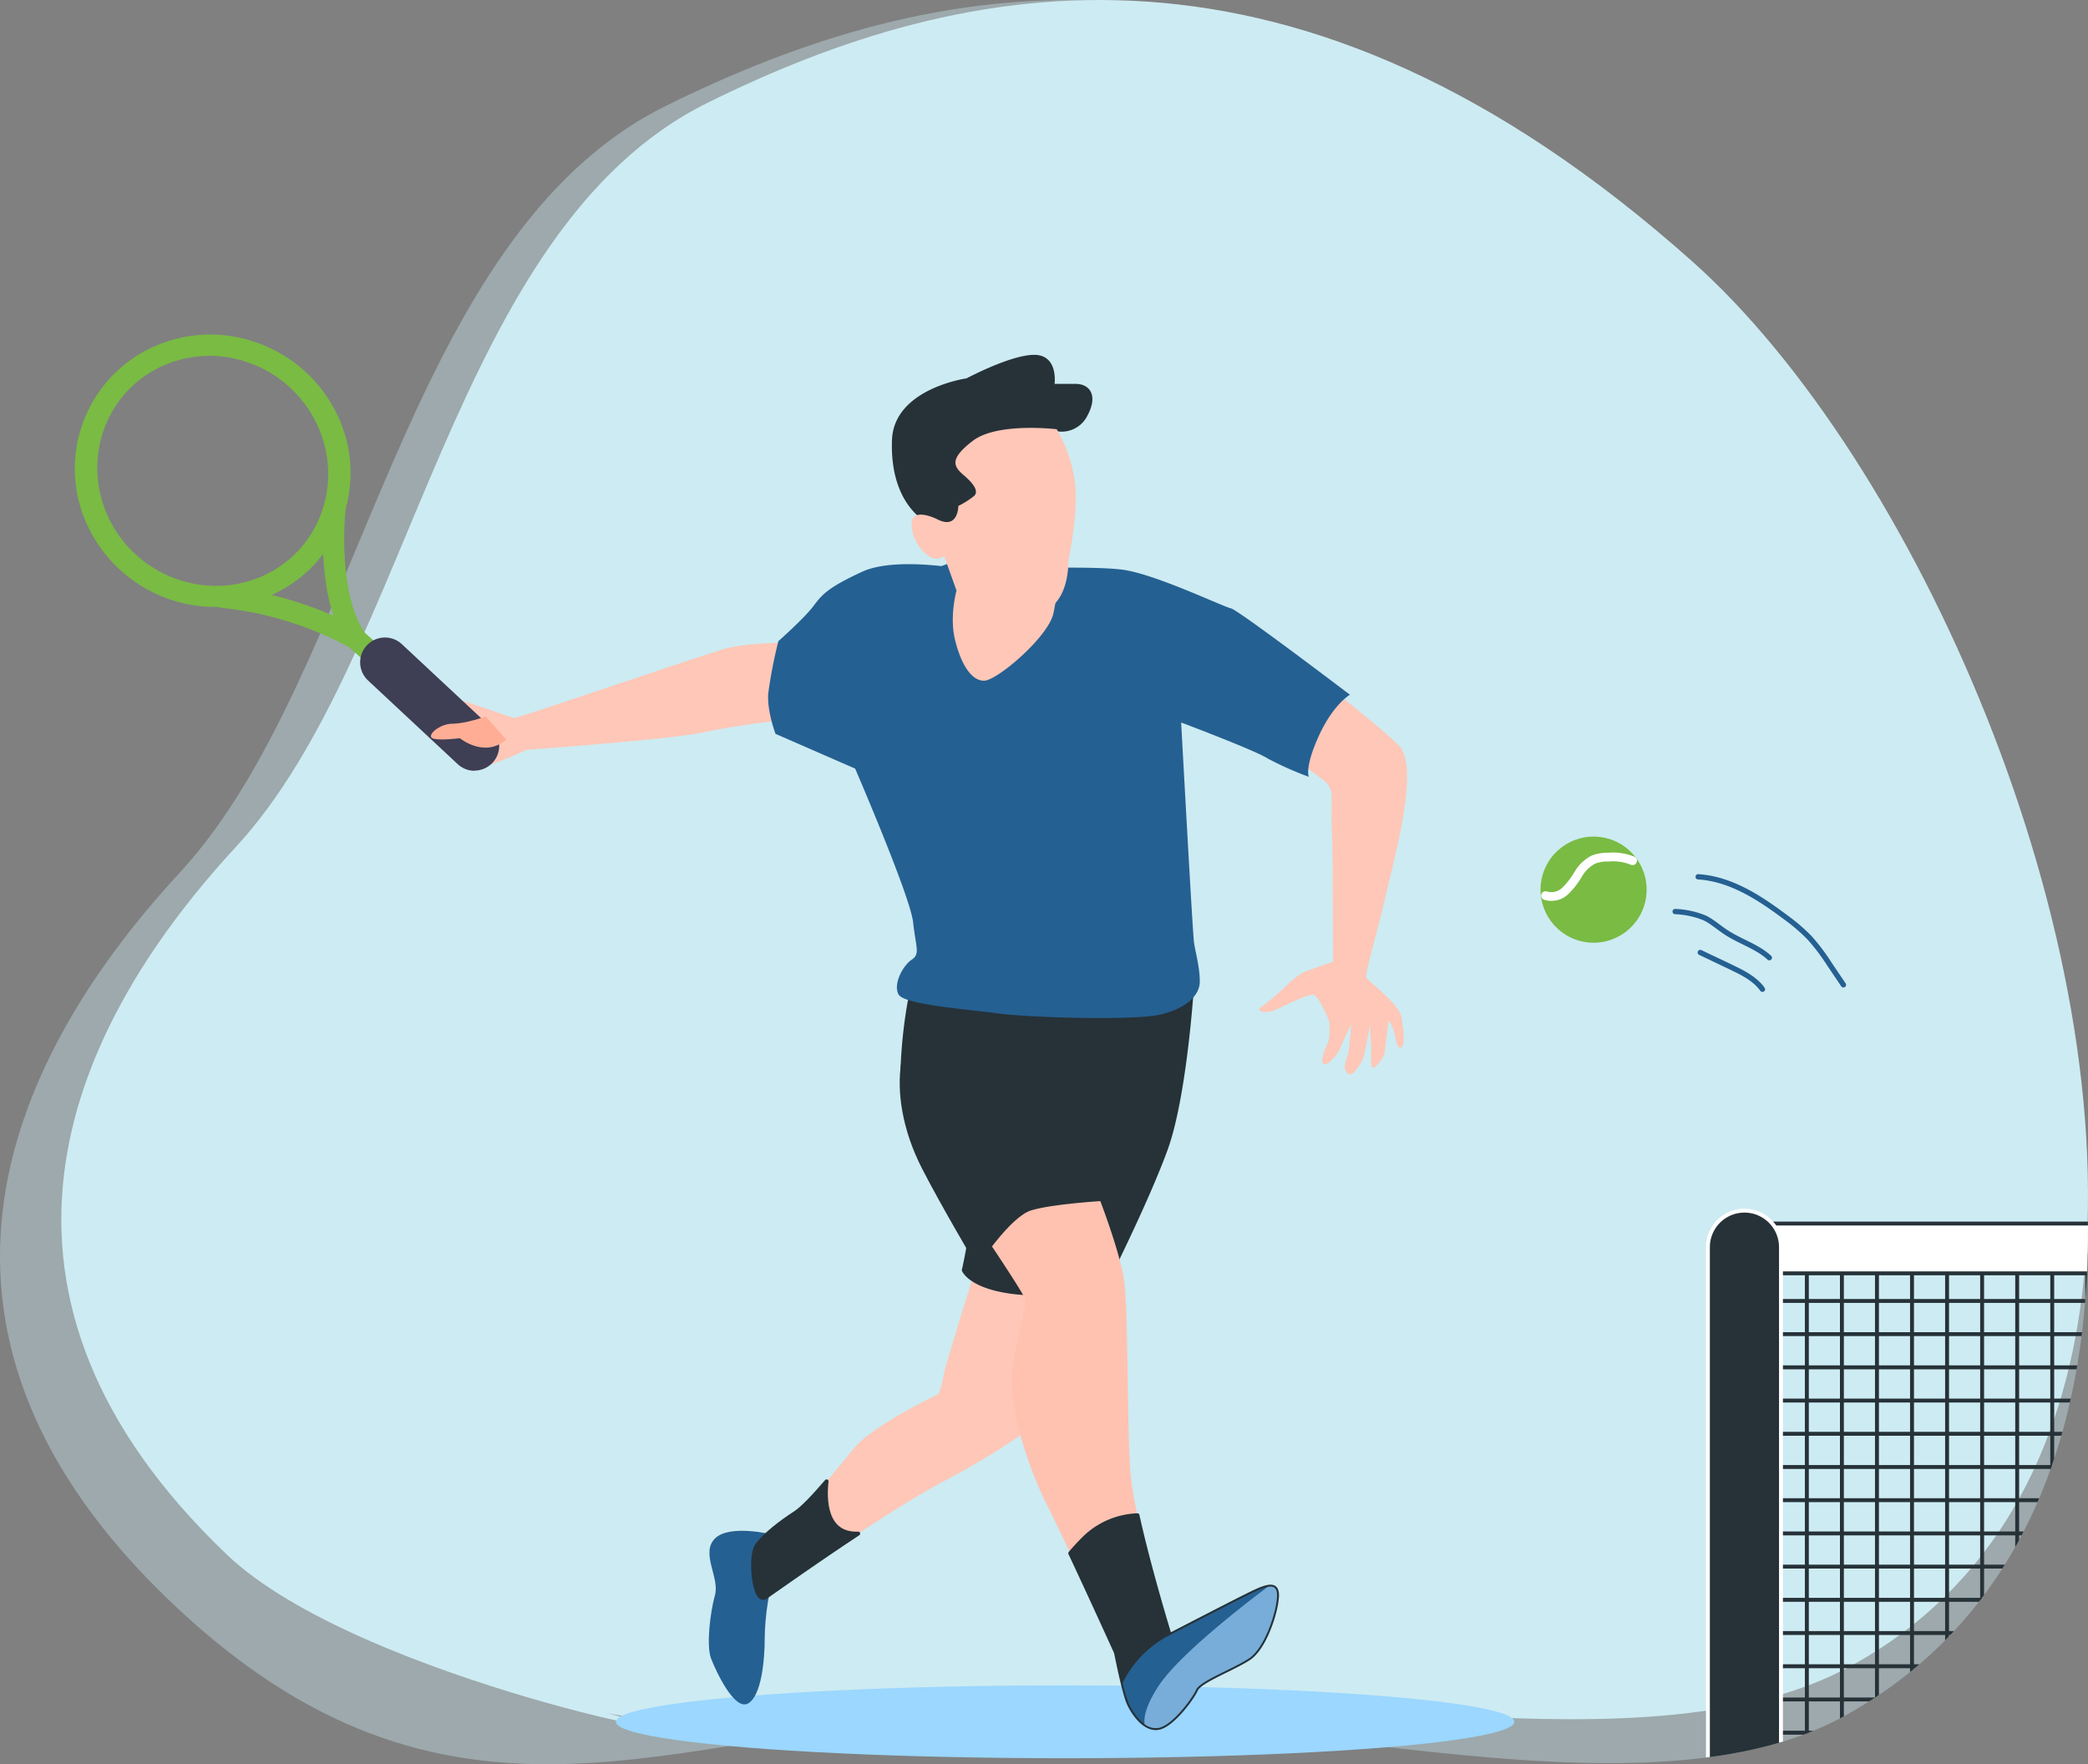 <svg xmlns="http://www.w3.org/2000/svg" width="533.367" height="450.648" viewBox="0 0 533.367 450.648">
    <rect x="0" y="0" width="533.367" height="450.648" fill="#808080" stroke="none"/>
    <defs>
        <clipPath id="prefix__clip-path">
            <path id="prefix__Tracé_3005" fill="none" d="M345.741 279.284v173.065c25.268.514 48.088-2.245 65.862-12.071 37.128-20.525 55.418-56.146 60.523-97.831 2.448-19.992 1.853-41.379-1.141-63.163z" data-name="Tracé 3005" transform="translate(-345.741 -279.284)"/>
        </clipPath>
        <style>
            .prefix__cls-14,.prefix__cls-18{fill:none}.prefix__cls-5{fill:#ffc7b7}.prefix__cls-6{fill:#79bb43}.prefix__cls-9{fill:#256092}.prefix__cls-10{fill:#263238}.prefix__cls-10,.prefix__cls-14{stroke:#263238}.prefix__cls-10,.prefix__cls-14,.prefix__cls-18{stroke-linecap:round}.prefix__cls-10,.prefix__cls-14{stroke-linejoin:round}.prefix__cls-18{stroke-miterlimit:10;stroke:#256092;stroke-width:1.35px}
        </style>
    </defs>
    <g id="prefix__illustration" transform="translate(-68.291 -89.568)">
        <g id="prefix__Groupe_3656" data-name="Groupe 3656" transform="translate(68.291 89.568)">
            <path id="prefix__Tracé_2980" fill="#caeaf1" d="M600.132 429.976c11.548-94.315-44.4-219.667-102.415-271.43-104.726-93.449-191.731-75.377-259.4-41.9S160.98 261.86 114.255 312.419s-73.3 118.564-2.411 186.261 128.083 33.3 202.2 29.008 172.4 29.512 225.568.118c37.125-20.524 55.416-56.145 60.52-97.83z" data-name="Tracé 2980" opacity="0.39" transform="translate(-68.291 -89.568)"/>
            <path id="prefix__Tracé_2981" fill="#cdebf2" d="M584.512 419.978c11.209-91.545-43.1-213.215-99.407-263.458-101.65-90.7-186.1-73.163-251.781-40.674S158.257 256.8 112.905 305.874s-71.151 115.081-2.34 180.791c34.2 32.657 139.64 51.476 97.271 40.537 31.62 5.909 64.805-2.756 100.99-4.85 71.938-4.165 165.33 21.115 216.941-7.416 36.033-19.922 53.79-54.497 58.745-94.958z" data-name="Tracé 2981" transform="translate(-52.625 -89.568)"/>
        </g>
        <g id="prefix__Groupe_3665" data-name="Groupe 3665" transform="translate(115.707 179.343)">
            <ellipse id="prefix__Ellipse_163" cx="114.756" cy="9.305" fill="#9bd7ff" data-name="Ellipse 163" rx="114.756" ry="9.305" transform="translate(109.907 340.729)"/>
            <g id="prefix__Groupe_3664" data-name="Groupe 3664">
                <g id="prefix__Groupe_3657" data-name="Groupe 3657">
                    <path id="prefix__Tracé_2982" d="M235.1 201.891s-10.357 0-15.906 1.479-52.894 17.756-54 17.756-12.576-4.44-14.055-4.44-8.508 3.7-7.769 7.028 8.138 8.508 10.357 9.987 14.427-4.438 14.427-4.438 36.619-2.59 45.126-4.438 18.865-2.959 18.865-2.959z" class="prefix__cls-5" data-name="Tracé 2982" transform="translate(-81.092 -127.521)"/>
                    <g id="prefix__Groupe_3673" data-name="Groupe 3673" transform="translate(-286.086 35.968)">
                        <path id="prefix__Tracé_3015" d="M266.458 139.171a36.05 36.05 0 0 1-35.092-28.954A34.161 34.161 0 0 1 258.879 69.7a35.222 35.222 0 0 1 26.352 5.867 35.816 35.816 0 0 1 14.789 22.524 34.17 34.17 0 0 1-27.5 40.531 35.943 35.943 0 0 1-6.062.549zm-1.482-64.593a29.374 29.374 0 0 0-5.04.437c-15.833 2.8-26.091 18.15-22.948 34.228s18.643 26.872 34.476 24.117 26.091-18.15 22.936-34.228a30.467 30.467 0 0 0-12.559-19.2 29.5 29.5 0 0 0-16.864-5.352z" class="prefix__cls-6" data-name="Tracé 3015" transform="rotate(-16 -110.725 -47.807)"/>
                        <path id="prefix__Tracé_3016" d="M303.716 151.331l-10.379-6.248a88.108 88.108 0 0 0-32.915-10.233 2.716 2.716 0 0 1 .552-5.4 95.064 95.064 0 0 1 28.007 7.418c-3.884-11.82-2.454-26.082-2.375-26.814a2.716 2.716 0 1 1 5.4.563c0 .2-2.015 20.139 4.987 30.641z" class="prefix__cls-6" data-name="Tracé 3016" transform="translate(34.86 -105.328)"/>
                        <path id="prefix__Tracé_3018" d="M320.847 168.791a2.679 2.679 0 0 1-1.812-.7l-31.745-28.512a2.718 2.718 0 1 1 3.636-4.041l31.744 28.525a2.713 2.713 0 0 1-1.824 4.728z" class="prefix__cls-6" data-name="Tracé 3018" transform="translate(38.43 -101.906)"/>
                        <path id="prefix__Tracé_3020" fill="#3e3e54" d="M320.818 172.585a6.3 6.3 0 0 1-4.311-1.7l-22.92-21.385a6.337 6.337 0 0 1 8.6-9.309l22.919 21.388a6.338 6.338 0 0 1-4.323 10.964z" data-name="Tracé 3020" transform="translate(39.079 -101.445)"/>
                    </g>
                    <path id="prefix__Tracé_2985" fill="#ffae95" d="M157.661 214.8s-5.179 1.849-8.508 1.849-6.658 2.959-5.179 3.7 7.029 0 7.029 0 6.287 5.179 11.836.37" data-name="Tracé 2985" transform="translate(-80.956 -121.565)"/>
                </g>
                <g id="prefix__Groupe_3658" data-name="Groupe 3658" transform="translate(274.25 87.51)">
                    <path id="prefix__Tracé_2986" d="M308.514 210.882s14.773 11.714 16.2 13.957c4.207 6.6-1.825 27.922-4.029 37.617-1.974 8.685-5.435 20.2-4.936 20.952s8.474 6.73 8.973 9.971 1 6.978 0 7.726-1.495-1.993-1.745-3.49a12.285 12.285 0 0 0-1.495-3.49s-1 7.229-1 8.226-2.243 3.988-2.991 3.988-.5-3.49-.5-4.238-.25-6.73-.25-6.73-1.495 7.976-1.993 8.973-2.743 4.986-3.988 3.241.248-3.74.5-5.484.642-6.958.642-6.958-2.59 5.489-3.088 6.735-3.2 4.206-4.035 3.463c-.735-.656.107-3.043 1.229-5.568.579-1.3.281-5.333.281-5.333s-2.756-6.8-4.251-6.8-7.478 2.991-9.721 3.99-4.986.248-3.49-.748a68.846 68.846 0 0 0 6.231-5.235 22.379 22.379 0 0 1 4.736-3.74c1.245-.5 7.447-2.654 7.447-2.654s.022-25.754-.227-31.735c-.155-3.718-.132-7.83-.091-10.409a5.11 5.11 0 0 0-2.022-4.155l-4.12-3.133s-6.226-15.201 7.733-18.939z" class="prefix__cls-5" data-name="Tracé 2986" transform="translate(-288.404 -210.882)"/>
                </g>
                <g id="prefix__Groupe_3659" data-name="Groupe 3659" transform="translate(133.649 230.803)">
                    <path id="prefix__Tracé_2990" d="M208.469 358.107s-10.968-2.742-14.706 1 1.245 9.969 0 14.456-2.245 12.962-1 16.2 5.983 13.461 9.473 11.466 4.237-11.466 4.237-16.7 1.247-14.207 2.743-15.454 2.992-6.482-.747-10.968z" class="prefix__cls-9" data-name="Tracé 2990" transform="translate(-192.192 -286.698)"/>
                    <path id="prefix__Tracé_2991" d="M256.745 312.547s-7.728 24.428-8.226 27.418a17.344 17.344 0 0 1-1.247 4.488s-16.7 7.976-21.435 13.709-11.716 14.457-15.206 16.7-7.728 5.483-9.721 8.225-.8 15.327 2.243 13.212c5.733-3.99 30.908-21.935 46.113-29.913 9.411-4.936 24.178-13.958 27.668-18.944s8.973-27.917 10.968-34.4-26.67-4.233-31.157-.495z" class="prefix__cls-5" data-name="Tracé 2991" transform="translate(-188.622 -308.937)"/>
                    <path id="prefix__Tracé_2992" d="M218.7 348.493c-3.111 3.624-6.128 6.873-8.067 8.119-3.49 2.243-7.728 5.483-9.721 8.225s-.8 15.327 2.243 13.212c3.3-2.3 13.047-9.22 23.624-16.2-8.52.327-8.59-8.749-8.079-13.356z" class="prefix__cls-10" data-name="Tracé 2992" transform="translate(-188.622 -290.687)"/>
                </g>
                <path id="prefix__Tracé_2993" d="M228.258 264.094a122.075 122.075 0 0 0-2.243 20.938c0 9.971 16.2 36.143 17.2 37.389s-1.495 12.214-1.495 12.214 1.495 3.988 11.716 5.483 23.928-1 23.928-1 10.968-21.685 15.952-35.4 6.731-42.124 6.731-42.124-11.217 4.486-27.918 4.486-41.377-3.241-41.377-3.241-2.244-.49-2.494 1.255z" class="prefix__cls-10" data-name="Tracé 2993" transform="translate(-42.938 -99.972)"/>
                <g id="prefix__Groupe_3660" data-name="Groupe 3660" transform="translate(148.791 54.336)">
                    <path id="prefix__Tracé_2994" d="M254.01 189.721s-18.5-3.7-27.371.37-10.357 5.919-12.577 8.878-8.878 8.878-8.878 8.878a119.453 119.453 0 0 0-2.59 13.316c-.37 4.438 1.85 10.357 1.85 10.357l20.344 8.878s14.055 32.549 14.8 39.207 1.849 8.138-.371 9.617-4.808 6.288-3.329 8.878 17.016 3.7 25.153 4.809 34.77 1.849 41.428.37 10.357-4.809 10.357-8.508-1.111-7.4-1.48-9.987-3.279-56.16-3.279-56.16 18.188 6.841 21.887 9.059l.305.18a83.588 83.588 0 0 0 10.421 4.63s-1.157-2.283 2.541-10.42 7.961-10.54 7.961-10.54-28.572-21.705-30.42-22.076-18.292-8.254-26.8-9.734-39.952-.002-39.952-.002z" class="prefix__cls-9" data-name="Tracé 2994" transform="translate(-202.554 -188.181)"/>
                </g>
                <path id="prefix__Tracé_2995" d="M240.714 188.04s-6.583.213-9.98 5.733-4.884 32.062-4.672 33.125 12.315-8.707 21.871-8.493 19.322 14.013 19.322 14.013 6.37-10.829 4.247-26.541-18.261-21.447-30.788-17.837z" class="prefix__cls-9" data-name="Tracé 2995" transform="translate(-42.926 -134.392)"/>
                <g id="prefix__Groupe_3661" data-name="Groupe 3661" transform="translate(180.908 1.366)">
                    <path id="prefix__Tracé_2996" d="M266.142 170.442a6.855 6.855 0 0 0 7.392-3.7c2.587-4.8.739-7.392-2.587-7.392h-5.914s1.279-7.419-4.634-7.419-17.139 5.99-17.139 5.99-18.279 2.544-18.705 15.344c-.6 17.918 10.544 21.564 10.544 21.564s2.956 3.326 5.544.739a13.283 13.283 0 0 0 3.326-5.544s5.173-1.477 5.173-5.173-5.913-7.022-3.326-9.24 20.326-5.169 20.326-5.169z" class="prefix__cls-10" data-name="Tracé 2996" transform="translate(-224.531 -151.935)"/>
                </g>
                <path id="prefix__Tracé_2997" fill="#ffc2b1" d="M269.322 298.035s5.733 14.457 6.979 22.433.748 38.386 1.745 50.1 9.971 40.879 9.971 40.879 13.957-7.229 18.944-9.721 8.474-4.238 8.474-.5-2.991 13.461-7.229 16.2-12.463 5.733-13.459 7.976-5.983 8.974-9.473 9.721-6.48-3.49-7.726-6.231-3.241-12.961-3.241-12.961-11.964-26.422-17.7-37.887-8.973-24.428-8.973-31.408 3.988-19.192 3.49-20.937-11.466-17.947-11.466-17.947 1.495-6.481 11.216-9.223a39.183 39.183 0 0 1 18.448-.494z" data-name="Tracé 2997" transform="translate(-36.642 -83.562)"/>
                <path id="prefix__Tracé_2998" d="M299.717 375.313c-4.986 2.492-18.944 9.721-18.944 9.721s-5.324-17.307-8.226-30.611a20.414 20.414 0 0 0-13.709 5.933c-1.35 1.352-2.493 2.6-3.475 3.763 5.582 11.891 11.7 25.4 11.7 25.4s1.995 10.219 3.241 12.961 4.236 6.979 7.726 6.231 8.476-7.478 9.473-9.721 9.223-5.235 13.459-7.976 7.229-12.463 7.229-16.2-3.491-1.994-8.474.499z" class="prefix__cls-10" data-name="Tracé 2998" transform="translate(-29.398 -57.147)"/>
                <path id="prefix__Tracé_2999" d="M264.525 391.506a36.442 36.442 0 0 0 1.552 5.22c1.247 2.742 4.236 6.979 7.726 6.231s8.476-7.478 9.473-9.721 9.224-5.236 13.459-7.976 7.229-12.463 7.229-16.2-3.49-1.993-8.474.5-18.944 9.721-18.944 9.721a27.193 27.193 0 0 0-12.021 12.225z" class="prefix__cls-9" data-name="Tracé 2999" transform="translate(-25.171 -51.392)"/>
                <path id="prefix__Tracé_3000" fill="#78add9" d="M281.523 393.236c1-2.243 9.223-5.235 13.459-7.976s7.229-12.463 7.229-16.2c0-1.882-.887-2.373-2.4-2.08-5.737 4.295-22.846 17.462-28.006 25.511-2.75 4.289-3.7 7.411-3.436 9.521a4.6 4.6 0 0 0 3.684.947c3.487-.749 8.473-7.48 9.47-9.723z" data-name="Tracé 3000" transform="translate(-23.418 -51.391)"/>
                <path id="prefix__Tracé_3001" d="M255.73 273.436s9.471 8.973 13.459 16.7 8.476 22.682 8.476 22.682-13.461.748-18.944 2.493-13.461 13.959-13.461 13.959-8.724-14.707-13.709-24.428-6.481-19.442-5.235-26.92 2.991-8.474 2.991-8.474" class="prefix__cls-10" data-name="Tracé 3001" transform="translate(-42.991 -96.352)"/>
                <g id="prefix__Groupe_3663" data-name="Groupe 3663" transform="translate(185.452 19.524)">
                    <path id="prefix__Tracé_3002" d="M232.7 185.467l4.068 11.359s-1.85 6.627-.37 12.622 4.068 10.413 7.4 10.413 16.645-11.359 17.754-17.355a53.729 53.729 0 0 0 1.111-8.2 34.089 34.089 0 0 1-15.166-3.472c-7.397-3.789-14.797-9.468-14.797-5.367z" class="prefix__cls-5" data-name="Tracé 3002" transform="translate(-225.304 -155.279)"/>
                    <g id="prefix__Groupe_3662" data-name="Groupe 3662">
                        <path id="prefix__Tracé_3003" d="M234.033 187.622s-6.393-3.181-6.393 1.254a10.4 10.4 0 0 0 4.546 8.355 3.352 3.352 0 0 0 4.434-.738s7.761 7.022 11.457 10.348 10.348 7.02 15.151 3.325 4.435-11.825 4.435-11.825 2.956-13.674 1.479-21.435a35.788 35.788 0 0 0-4.435-12.2s-15.153-1.849-21.435 2.956-4.8 6.652-2.217 8.869 3.7 4.066 2.587 5.175a21.47 21.47 0 0 1-4.066 2.587s0 6.285-5.543 3.329z" class="prefix__cls-5" data-name="Tracé 3003" transform="translate(-227.64 -164.36)"/>
                    </g>
                </g>
            </g>
        </g>
        <g id="prefix__Groupe_3669" data-name="Groupe 3669" transform="translate(473.747 366.813)">
            <g id="prefix__Groupe_3668" clip-path="url(#prefix__clip-path)" data-name="Groupe 3668">
                <g id="prefix__Groupe_3667" data-name="Groupe 3667" transform="translate(30.82 31.998)">
                    <g id="prefix__Groupe_3666" data-name="Groupe 3666" transform="translate(12.548 11.279)">
                        <path id="prefix__Ligne_86" d="M0 0L0 133.846" class="prefix__cls-14" data-name="Ligne 86" transform="translate(12.725)"/>
                        <path id="prefix__Ligne_87" d="M0 0L0 133.846" class="prefix__cls-14" data-name="Ligne 87" transform="translate(21.679)"/>
                        <path id="prefix__Ligne_88" d="M0 0L0 133.846" class="prefix__cls-14" data-name="Ligne 88" transform="translate(30.634)"/>
                        <path id="prefix__Ligne_89" d="M0 0L0 133.846" class="prefix__cls-14" data-name="Ligne 89" transform="translate(39.588)"/>
                        <path id="prefix__Ligne_90" d="M0 0L0 133.846" class="prefix__cls-14" data-name="Ligne 90" transform="translate(48.543)"/>
                        <path id="prefix__Ligne_91" d="M0 0L0 133.846" class="prefix__cls-14" data-name="Ligne 91" transform="translate(57.497)"/>
                        <path id="prefix__Ligne_92" d="M0 0L0 133.846" class="prefix__cls-14" data-name="Ligne 92" transform="translate(66.452)"/>
                        <path id="prefix__Ligne_93" d="M0 0L0 133.846" class="prefix__cls-14" data-name="Ligne 93" transform="translate(75.406)"/>
                        <path id="prefix__Ligne_94" d="M0 0L0 133.846" class="prefix__cls-14" data-name="Ligne 94" transform="translate(84.361)"/>
                        <path id="prefix__Ligne_95" d="M0 0L102.27 0" class="prefix__cls-14" data-name="Ligne 95" transform="translate(0 11.782)"/>
                        <path id="prefix__Ligne_96" d="M0 0L102.27 0" class="prefix__cls-14" data-name="Ligne 96" transform="translate(0 20.265)"/>
                        <path id="prefix__Ligne_97" d="M0 0L102.27 0" class="prefix__cls-14" data-name="Ligne 97" transform="translate(0 28.749)"/>
                        <path id="prefix__Ligne_98" d="M0 0L102.27 0" class="prefix__cls-14" data-name="Ligne 98" transform="translate(0 37.232)"/>
                        <path id="prefix__Ligne_99" d="M0 0L102.27 0" class="prefix__cls-14" data-name="Ligne 99" transform="translate(0 45.715)"/>
                        <path id="prefix__Ligne_100" d="M0 0L102.27 0" class="prefix__cls-14" data-name="Ligne 100" transform="translate(0 54.198)"/>
                        <path id="prefix__Ligne_101" d="M0 0L102.27 0" class="prefix__cls-14" data-name="Ligne 101" transform="translate(0 62.681)"/>
                        <path id="prefix__Ligne_102" d="M0 0L102.27 0" class="prefix__cls-14" data-name="Ligne 102" transform="translate(0 71.165)"/>
                        <path id="prefix__Ligne_103" d="M0 0L102.27 0" class="prefix__cls-14" data-name="Ligne 103" transform="translate(0 79.648)"/>
                        <path id="prefix__Ligne_104" d="M0 0L102.27 0" class="prefix__cls-14" data-name="Ligne 104" transform="translate(0 88.131)"/>
                        <path id="prefix__Ligne_105" d="M0 0L102.27 0" class="prefix__cls-14" data-name="Ligne 105" transform="translate(0 96.614)"/>
                        <path id="prefix__Ligne_106" d="M0 0L102.27 0" class="prefix__cls-14" data-name="Ligne 106" transform="translate(0 105.097)"/>
                        <path id="prefix__Ligne_107" d="M0 0L102.27 0" class="prefix__cls-14" data-name="Ligne 107" transform="translate(0 113.58)"/>
                        <path id="prefix__Ligne_108" d="M0 0L102.27 0" class="prefix__cls-14" data-name="Ligne 108" transform="translate(0 122.064)"/>
                    </g>
                    <path id="prefix__Rectangle_1182" fill="#fff" stroke="#263238" stroke-miterlimit="10" d="M0 0H108.687V12.714H0z" data-name="Rectangle 1182" transform="translate(6.599 3.298)"/>
                    <path id="prefix__Tracé_3004" fill="#263238" stroke="#fff" stroke-miterlimit="10" d="M366.831 448.29V310.511a9.331 9.331 0 0 1 9.332-9.331 9.33 9.33 0 0 1 9.331 9.331V442.8" data-name="Tracé 3004" transform="translate(-366.831 -301.18)"/>
                </g>
            </g>
        </g>
        <g id="prefix__Groupe_3674" data-name="Groupe 3674" transform="rotate(-172 281.377 153.712)">
            <circle id="prefix__Ellipse_164" cx="13.55" cy="13.55" r="13.55" class="prefix__cls-6" data-name="Ellipse 164" transform="translate(53.03 5.64)"/>
            <path id="prefix__Tracé_3038" fill="none" stroke="#fff" stroke-linecap="round" stroke-miterlimit="10" stroke-width="2.24px" d="M0 11.986a13.114 13.114 0 0 0 6.19.059 10.238 10.238 0 0 0 3.7-1.134A9.593 9.593 0 0 0 13.241 6.7a20.741 20.741 0 0 1 2.7-4.733A5.1 5.1 0 0 1 20.77.065" data-name="Tracé 3038" transform="translate(57.746 15.909)"/>
            <g id="prefix__Groupe_3672" data-name="Groupe 3672">
                <path id="prefix__Tracé_3039" d="M0 0l4.21 4.67a52.672 52.672 0 0 0 6 6 46.541 46.541 0 0 0 6.93 4.43c7.25 4 15.19 7.7 23.45 7.06" class="prefix__cls-18" data-name="Tracé 3039" transform="translate(0 4)"/>
                <path id="prefix__Tracé_3040" d="M25.46 8.32a22.1 22.1 0 0 1-7.66-.55c-2.13-.67-4-2-6-2.91C7.94 3.03 3.51 2.42 0 0" class="prefix__cls-18" data-name="Tracé 3040" transform="translate(19.71 8.23)"/>
                <path id="prefix__Tracé_3041" d="M0 0c2.29 2.41 5.61 3.49 8.78 4.49l8.26 2.6" class="prefix__cls-18" data-name="Tracé 3041" transform="translate(20.321)"/>
            </g>
        </g>
    </g>
</svg>

